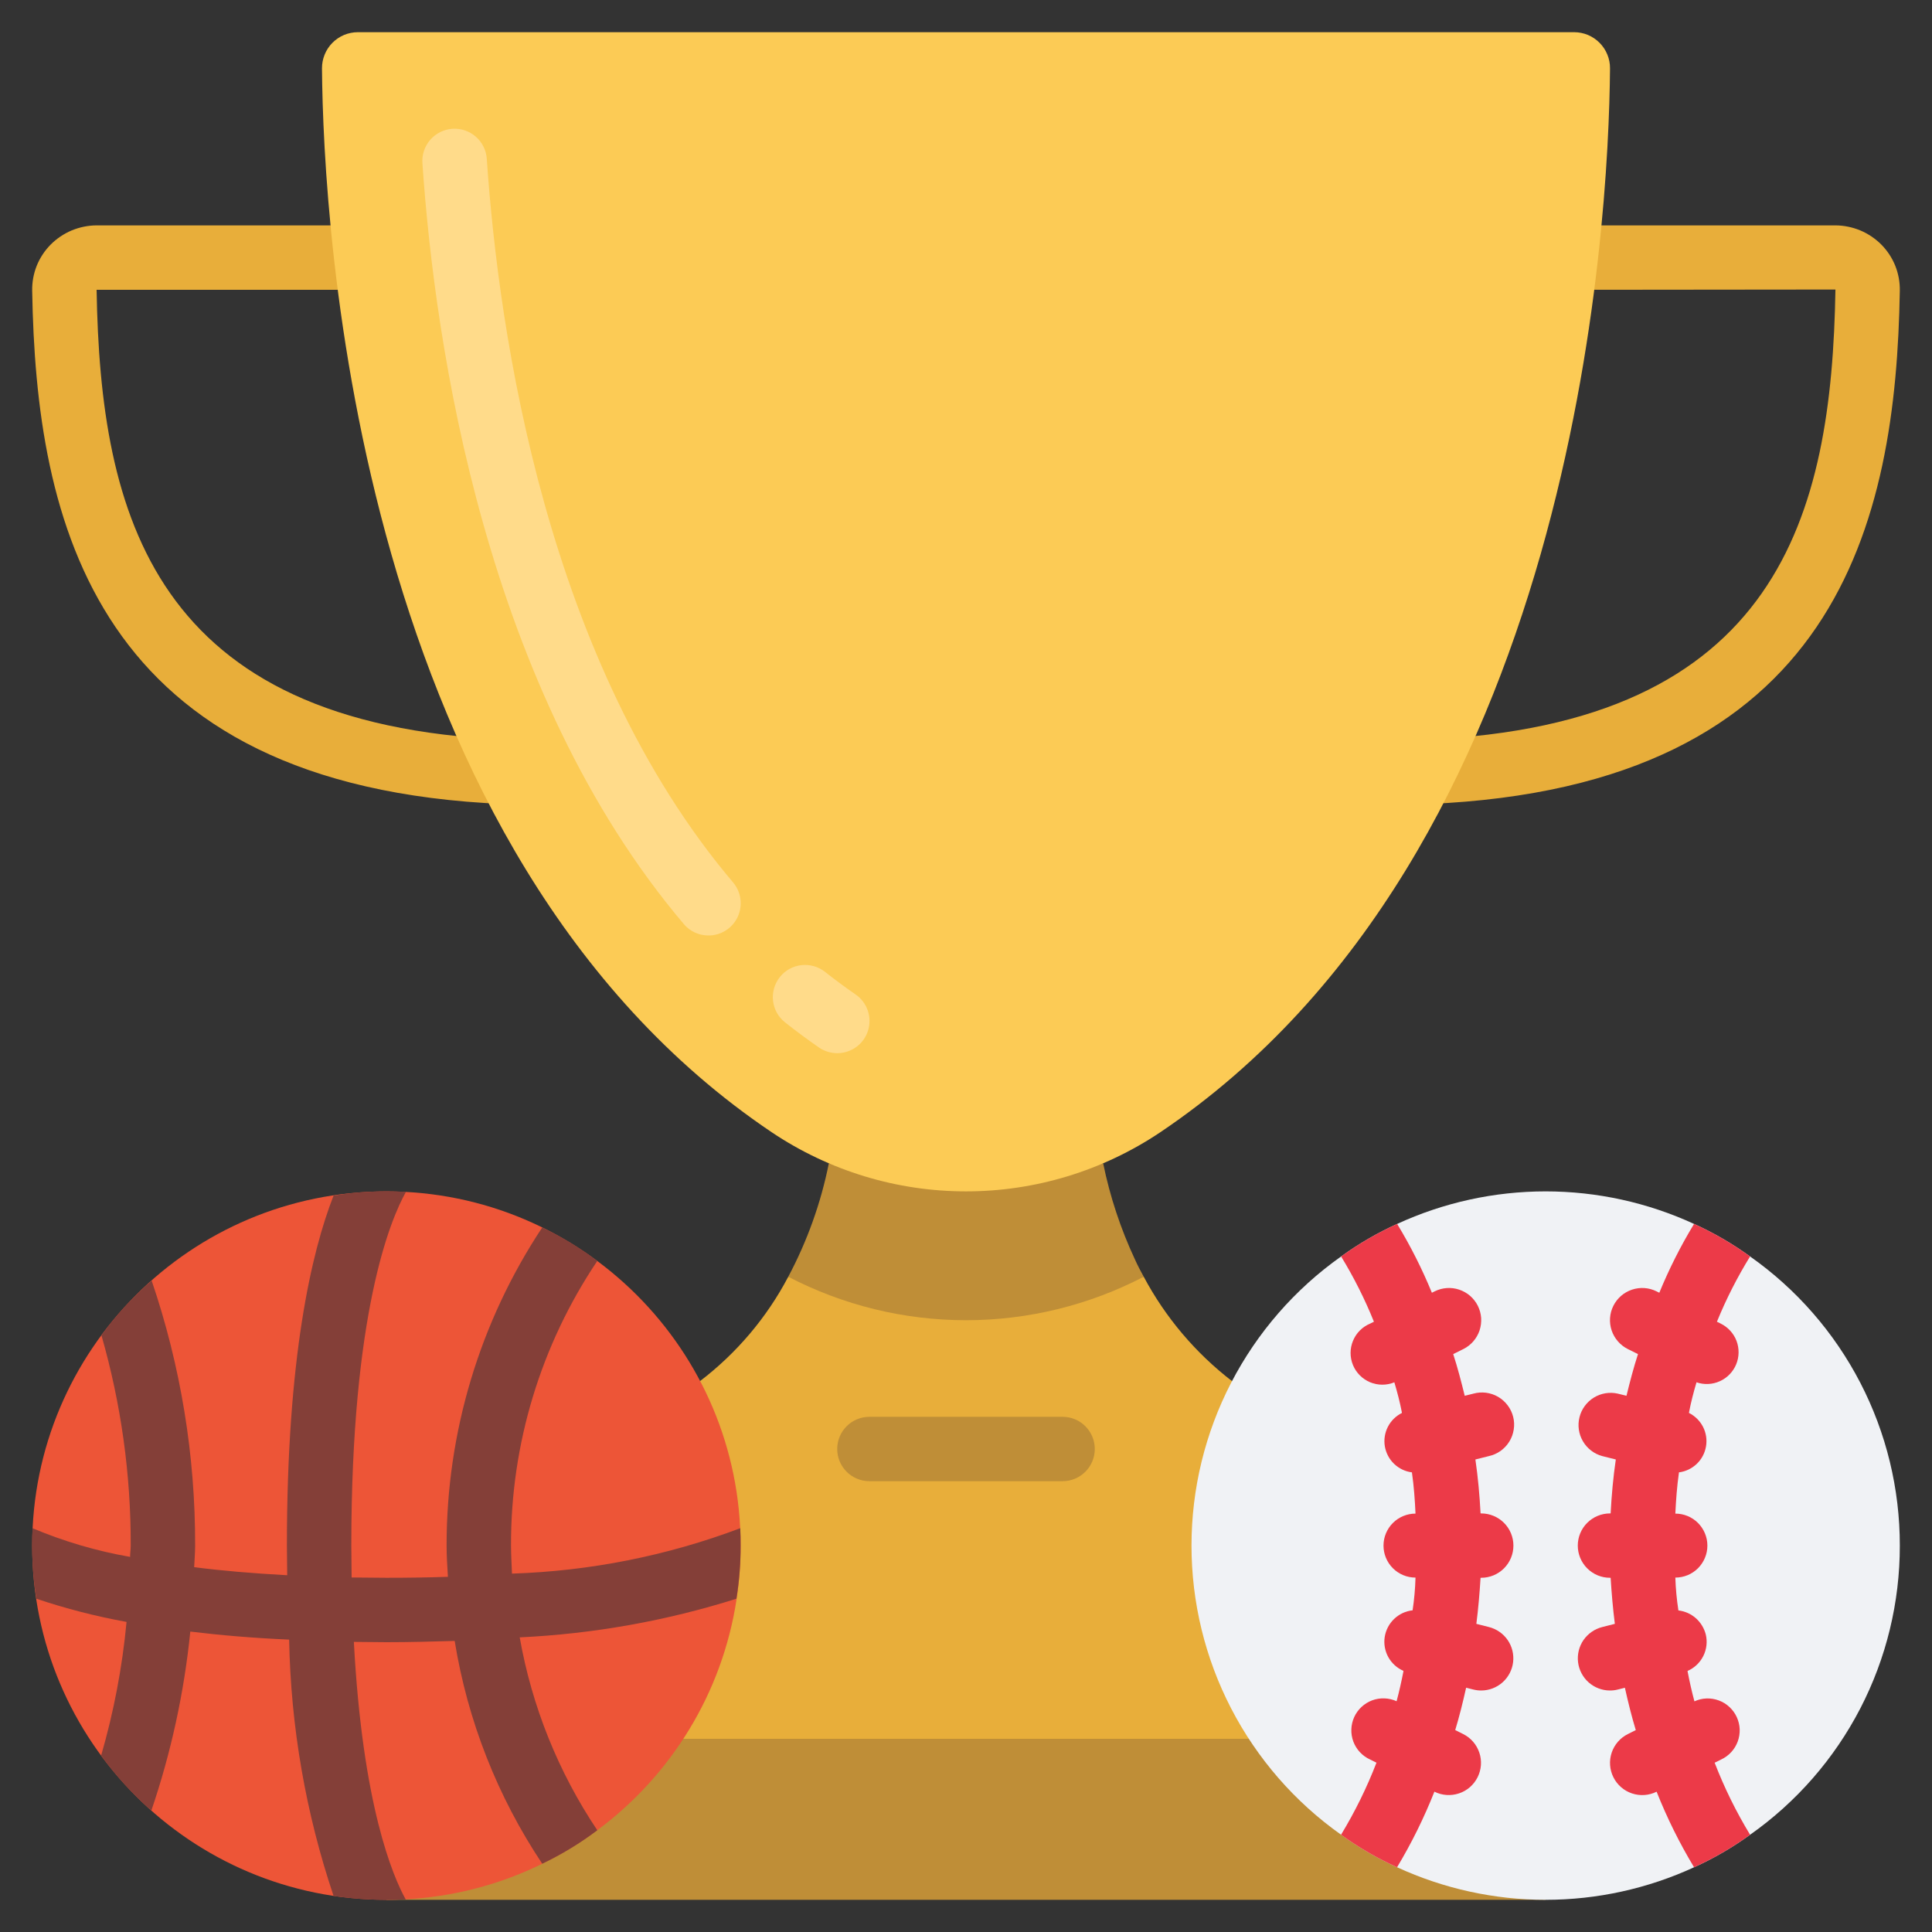 <svg width="50" height="50" viewBox="0 0 50 50" fill="none" xmlns="http://www.w3.org/2000/svg">
<rect x="0" y="0" width="50" height="50" fill="#333333" stroke="none"/>
<g clip-path="url(#clip0_1_4013)">
<path d="M13.083 20.808H13.047C2.412 20.361 0.933 13.473 0.833 7.522C0.829 7.302 0.869 7.083 0.95 6.879C1.032 6.675 1.154 6.49 1.308 6.333C1.464 6.176 1.65 6.05 1.854 5.964C2.059 5.879 2.278 5.834 2.5 5.833H9.475C9.696 5.833 9.908 5.921 10.064 6.077C10.22 6.234 10.308 6.446 10.308 6.667C10.308 6.888 10.22 7.1 10.064 7.256C9.908 7.412 9.696 7.5 9.475 7.5H2.5C2.597 13.316 3.951 18.758 13.118 19.142C13.339 19.147 13.55 19.239 13.703 19.399C13.856 19.558 13.939 19.772 13.935 19.993C13.93 20.214 13.838 20.424 13.678 20.577C13.519 20.73 13.305 20.814 13.084 20.809L13.083 20.808Z" fill="#E8AE3A"/>
<path d="M36.917 20.808C36.696 20.813 36.482 20.73 36.322 20.576C36.163 20.423 36.071 20.213 36.066 19.992C36.062 19.771 36.145 19.557 36.298 19.398C36.451 19.238 36.661 19.146 36.883 19.142C46.049 18.757 47.404 13.315 47.501 7.493L40.525 7.5C40.304 7.5 40.092 7.412 39.936 7.256C39.779 7.1 39.692 6.888 39.692 6.667C39.692 6.446 39.779 6.234 39.936 6.077C40.092 5.921 40.304 5.833 40.525 5.833H47.5C47.722 5.834 47.941 5.879 48.146 5.964C48.35 6.05 48.536 6.176 48.692 6.333C48.846 6.49 48.968 6.675 49.05 6.88C49.131 7.084 49.171 7.303 49.167 7.523C49.068 13.473 47.588 20.361 36.952 20.808L36.917 20.808Z" fill="#E8AE3A"/>
<path d="M29.6 33.042C30.16 34.094 30.939 35.014 31.883 35.742L32.5 45.833H17.5L18.117 35.742C19.065 35.019 19.845 34.097 20.4 33.042H29.6Z" fill="#E8AE3A"/>
<path d="M10 45H40V49.167H10V45Z" fill="#BF8E37"/>
<path d="M29.6 33.042C28.179 33.781 26.601 34.167 25 34.167C23.398 34.167 21.821 33.781 20.4 33.042C20.891 32.12 21.245 31.132 21.45 30.108H28.55C28.726 30.968 29.003 31.805 29.375 32.6C29.442 32.75 29.517 32.892 29.6 33.042Z" fill="#BF8E37"/>
<path d="M40.741 0.833C40.863 0.834 40.984 0.858 41.097 0.905C41.21 0.953 41.312 1.022 41.398 1.109C41.484 1.196 41.552 1.299 41.598 1.412C41.645 1.526 41.668 1.647 41.667 1.769C41.634 5.833 40.792 22.062 30.023 29.306C28.537 30.302 26.789 30.833 25 30.833C23.211 30.833 21.463 30.302 19.977 29.306C9.208 22.062 8.366 5.833 8.333 1.769C8.332 1.647 8.356 1.526 8.402 1.412C8.448 1.299 8.516 1.196 8.602 1.109C8.688 1.022 8.79 0.953 8.903 0.905C9.016 0.858 9.137 0.834 9.259 0.833H40.741Z" fill="#FCCB55"/>
<path d="M10 49.167C15.063 49.167 19.167 45.063 19.167 40C19.167 34.937 15.063 30.833 10 30.833C4.937 30.833 0.833 34.937 0.833 40C0.833 45.063 4.937 49.167 10 49.167Z" fill="#ED5537"/>
<path d="M49.167 40C49.169 41.467 48.818 42.913 48.144 44.215C47.469 45.518 46.491 46.639 45.292 47.483C44.838 47.812 44.352 48.094 43.842 48.325C42.637 48.88 41.326 49.167 40 49.167C38.674 49.167 37.363 48.88 36.158 48.325C35.648 48.094 35.162 47.812 34.708 47.483C33.511 46.637 32.535 45.515 31.861 44.213C31.187 42.911 30.836 41.466 30.836 40C30.836 38.534 31.187 37.089 31.861 35.787C32.535 34.485 33.511 33.363 34.708 32.517C35.162 32.188 35.648 31.906 36.158 31.675C37.363 31.12 38.674 30.833 40 30.833C41.326 30.833 42.637 31.12 43.842 31.675C44.352 31.906 44.838 32.188 45.292 32.517C46.491 33.361 47.469 34.482 48.144 35.785C48.818 37.087 49.169 38.533 49.167 40Z" fill="#F0F2F5"/>
<path d="M18.333 24.21C18.212 24.21 18.092 24.184 17.982 24.133C17.872 24.082 17.775 24.008 17.697 23.915C12.569 17.862 11.258 8.979 10.932 4.223C10.917 4.002 10.99 3.784 11.136 3.617C11.281 3.451 11.487 3.348 11.708 3.333C11.929 3.318 12.147 3.392 12.314 3.537C12.481 3.683 12.583 3.889 12.598 4.11C12.909 8.663 14.152 17.148 18.972 22.837C19.075 22.959 19.141 23.107 19.162 23.265C19.183 23.423 19.159 23.584 19.092 23.728C19.025 23.872 18.918 23.995 18.783 24.08C18.649 24.166 18.493 24.211 18.333 24.21Z" fill="#FFDB8A"/>
<path d="M21.667 27.256C21.497 27.256 21.332 27.204 21.193 27.108C20.892 26.899 20.6 26.683 20.317 26.459C20.143 26.322 20.032 26.122 20.006 25.902C19.981 25.682 20.044 25.462 20.181 25.288C20.318 25.115 20.518 25.003 20.738 24.978C20.958 24.953 21.178 25.015 21.352 25.152C21.608 25.355 21.871 25.549 22.142 25.736C22.288 25.837 22.399 25.982 22.457 26.15C22.515 26.319 22.518 26.501 22.465 26.671C22.412 26.841 22.306 26.99 22.162 27.095C22.018 27.2 21.845 27.256 21.667 27.256Z" fill="#FFDB8A"/>
<path d="M38.535 42.108L38.208 42.025C38.258 41.633 38.292 41.233 38.317 40.833H38.333C38.554 40.833 38.766 40.746 38.923 40.589C39.079 40.433 39.167 40.221 39.167 40C39.167 39.779 39.079 39.567 38.923 39.411C38.766 39.255 38.554 39.167 38.333 39.167H38.317C38.292 38.693 38.25 38.228 38.183 37.771L38.535 37.683C38.643 37.659 38.746 37.613 38.836 37.549C38.926 37.484 39.003 37.402 39.061 37.308C39.12 37.213 39.158 37.108 39.175 36.998C39.193 36.889 39.188 36.776 39.161 36.669C39.134 36.561 39.086 36.46 39.019 36.371C38.952 36.282 38.869 36.207 38.773 36.151C38.677 36.095 38.571 36.059 38.461 36.044C38.351 36.03 38.239 36.037 38.132 36.067L37.907 36.123C37.817 35.758 37.725 35.401 37.609 35.044L37.873 34.913C37.971 34.864 38.058 34.796 38.13 34.713C38.201 34.631 38.256 34.535 38.291 34.431C38.325 34.327 38.339 34.217 38.332 34.108C38.324 33.999 38.295 33.892 38.246 33.794C38.197 33.696 38.129 33.609 38.047 33.537C37.964 33.465 37.868 33.411 37.764 33.376C37.66 33.341 37.55 33.327 37.441 33.335C37.332 33.343 37.225 33.372 37.127 33.421L37.057 33.456C36.804 32.84 36.504 32.244 36.158 31.675C35.648 31.906 35.162 32.188 34.708 32.517C35.037 33.056 35.321 33.62 35.557 34.206L35.461 34.254C35.259 34.337 35.099 34.497 35.016 34.699C34.932 34.9 34.932 35.126 35.015 35.328C35.098 35.529 35.258 35.689 35.459 35.773C35.661 35.856 35.887 35.857 36.088 35.773V35.783C36.163 36.033 36.23 36.292 36.28 36.55V36.568C36.123 36.646 35.996 36.773 35.917 36.928C35.838 37.084 35.811 37.261 35.84 37.434C35.87 37.606 35.954 37.765 36.08 37.885C36.206 38.006 36.368 38.083 36.542 38.105V38.117C36.592 38.467 36.617 38.817 36.633 39.167V39.172C36.414 39.172 36.203 39.259 36.048 39.414C35.892 39.57 35.805 39.78 35.805 40C35.805 40.22 35.892 40.43 36.048 40.586C36.203 40.741 36.414 40.828 36.633 40.828V40.833C36.625 41.115 36.6 41.396 36.558 41.675C36.379 41.694 36.21 41.773 36.08 41.898C35.949 42.023 35.864 42.188 35.836 42.366C35.809 42.545 35.842 42.728 35.929 42.886C36.017 43.044 36.154 43.169 36.32 43.241V43.256C36.27 43.514 36.212 43.773 36.145 44.023V44.028C36.046 43.983 35.939 43.958 35.831 43.954C35.722 43.95 35.613 43.967 35.511 44.005C35.409 44.043 35.316 44.101 35.236 44.175C35.157 44.249 35.092 44.338 35.047 44.437C35.002 44.536 34.977 44.643 34.973 44.752C34.969 44.86 34.986 44.969 35.024 45.071C35.062 45.173 35.12 45.266 35.194 45.346C35.268 45.425 35.357 45.49 35.456 45.535L35.623 45.618C35.373 46.266 35.066 46.889 34.706 47.483C35.16 47.811 35.645 48.093 36.156 48.324C36.531 47.7 36.854 47.046 37.122 46.368C37.319 46.467 37.548 46.483 37.758 46.413C37.862 46.379 37.958 46.324 38.041 46.252C38.123 46.18 38.191 46.093 38.24 45.995C38.289 45.897 38.318 45.791 38.326 45.681C38.334 45.572 38.32 45.462 38.285 45.359C38.25 45.255 38.196 45.159 38.124 45.076C38.052 44.993 37.965 44.926 37.867 44.877L37.661 44.774C37.769 44.418 37.86 44.052 37.943 43.678L38.126 43.724C38.194 43.741 38.263 43.75 38.333 43.75C38.536 43.75 38.733 43.675 38.885 43.54C39.037 43.405 39.134 43.22 39.159 43.018C39.183 42.816 39.134 42.612 39.019 42.445C38.904 42.278 38.732 42.158 38.535 42.108Z" fill="#EC3A48"/>
<path d="M44.539 45.538C44.638 45.492 44.727 45.428 44.801 45.348C44.875 45.269 44.933 45.175 44.971 45.073C45.009 44.971 45.026 44.863 45.023 44.754C45.019 44.645 44.993 44.539 44.948 44.44C44.903 44.341 44.838 44.252 44.759 44.178C44.679 44.103 44.586 44.046 44.484 44.008C44.382 43.97 44.273 43.952 44.164 43.956C44.056 43.96 43.949 43.986 43.85 44.031V44.025C43.783 43.775 43.725 43.517 43.675 43.258V43.243C43.852 43.166 43.996 43.029 44.082 42.856C44.168 42.684 44.19 42.486 44.145 42.298C44.103 42.136 44.013 41.989 43.887 41.878C43.761 41.767 43.604 41.697 43.437 41.678C43.394 41.398 43.367 41.116 43.358 40.833V40.828C43.578 40.828 43.789 40.741 43.944 40.586C44.099 40.43 44.187 40.22 44.187 40C44.187 39.78 44.099 39.57 43.944 39.414C43.789 39.259 43.578 39.172 43.358 39.172V39.167C43.375 38.817 43.4 38.467 43.45 38.117V38.105C43.623 38.083 43.785 38.006 43.912 37.885C44.038 37.765 44.122 37.606 44.151 37.434C44.181 37.261 44.154 37.084 44.075 36.928C43.995 36.773 43.868 36.646 43.712 36.568V36.55C43.762 36.292 43.828 36.033 43.903 35.783V35.773C44.102 35.842 44.319 35.832 44.51 35.745C44.701 35.659 44.852 35.503 44.932 35.309C45.012 35.115 45.015 34.898 44.941 34.702C44.866 34.506 44.719 34.346 44.531 34.254L44.434 34.206C44.673 33.62 44.96 33.055 45.292 32.517C44.838 32.188 44.352 31.906 43.842 31.675C43.496 32.244 43.196 32.84 42.943 33.456L42.873 33.421C42.675 33.322 42.446 33.306 42.236 33.376C42.026 33.446 41.853 33.596 41.754 33.794C41.655 33.992 41.639 34.221 41.709 34.431C41.779 34.64 41.93 34.814 42.127 34.913L42.391 35.044C42.275 35.401 42.183 35.758 42.093 36.123L41.868 36.067C41.656 36.019 41.433 36.056 41.248 36.17C41.063 36.285 40.929 36.467 40.877 36.678C40.824 36.889 40.856 37.113 40.966 37.3C41.076 37.488 41.255 37.626 41.465 37.683L41.817 37.771C41.75 38.228 41.708 38.693 41.683 39.167H41.667C41.446 39.167 41.234 39.255 41.077 39.411C40.921 39.567 40.833 39.779 40.833 40C40.833 40.221 40.921 40.433 41.077 40.589C41.234 40.746 41.446 40.833 41.667 40.833H41.683C41.708 41.233 41.742 41.633 41.792 42.025L41.465 42.108C41.268 42.158 41.096 42.278 40.98 42.445C40.865 42.613 40.816 42.817 40.84 43.018C40.865 43.22 40.963 43.406 41.115 43.541C41.267 43.675 41.463 43.75 41.667 43.75C41.735 43.75 41.803 43.742 41.869 43.725L42.052 43.679C42.135 44.053 42.226 44.418 42.334 44.775L42.128 44.878C41.931 44.976 41.78 45.15 41.71 45.359C41.64 45.569 41.656 45.798 41.755 45.996C41.854 46.194 42.027 46.344 42.237 46.414C42.447 46.484 42.675 46.468 42.873 46.369C43.142 47.047 43.466 47.701 43.842 48.325C44.352 48.094 44.838 47.812 45.292 47.483C44.932 46.89 44.625 46.267 44.375 45.619L44.539 45.538Z" fill="#EC3A48"/>
<path d="M27.5 38.333H22.5C22.279 38.333 22.067 38.245 21.911 38.089C21.755 37.933 21.667 37.721 21.667 37.5C21.667 37.279 21.755 37.067 21.911 36.911C22.067 36.754 22.279 36.667 22.5 36.667H27.5C27.721 36.667 27.933 36.754 28.089 36.911C28.245 37.067 28.333 37.279 28.333 37.5C28.333 37.721 28.245 37.933 28.089 38.089C27.933 38.245 27.721 38.333 27.5 38.333Z" fill="#BF8E37"/>
<path d="M19.058 41.375C17.24 41.949 15.355 42.285 13.45 42.375C13.765 44.16 14.449 45.861 15.458 47.367C15.014 47.703 14.536 47.993 14.033 48.233C12.874 46.495 12.101 44.529 11.767 42.467C11.208 42.483 10.625 42.5 10 42.5C9.708 42.5 9.433 42.492 9.158 42.492C9.383 46.725 10.167 48.558 10.5 49.158C10.333 49.158 10.167 49.167 10 49.167C9.543 49.167 9.086 49.134 8.633 49.067C7.913 46.927 7.525 44.69 7.483 42.433C6.533 42.392 5.683 42.317 4.925 42.225C4.766 43.803 4.427 45.357 3.917 46.858C3.432 46.432 2.996 45.955 2.617 45.433C2.945 44.304 3.165 43.146 3.275 41.975C2.484 41.832 1.704 41.631 0.942 41.375C0.868 40.92 0.831 40.461 0.833 40C0.833 39.85 0.833 39.7 0.842 39.55C1.653 39.892 2.5 40.141 3.367 40.292C3.367 40.2 3.383 40.1 3.383 40C3.388 38.159 3.133 36.327 2.625 34.558C3.003 34.038 3.439 33.563 3.925 33.142C4.676 35.35 5.056 37.667 5.05 40C5.05 40.183 5.033 40.375 5.025 40.558C5.733 40.65 6.525 40.717 7.433 40.767C7.433 40.508 7.425 40.267 7.425 40C7.425 35.142 8.058 32.408 8.633 30.942C9.085 30.868 9.542 30.831 10 30.833C10.167 30.833 10.342 30.842 10.508 30.842C10.1 31.567 9.092 33.983 9.092 40C9.092 40.283 9.1 40.55 9.1 40.825C9.4 40.825 9.683 40.833 10 40.833C10.567 40.833 11.083 40.825 11.592 40.808C11.575 40.542 11.558 40.267 11.558 40C11.555 37.072 12.416 34.208 14.033 31.767C14.536 32.007 15.014 32.297 15.458 32.633C13.995 34.811 13.217 37.377 13.225 40C13.225 40.242 13.242 40.483 13.25 40.725C15.271 40.66 17.267 40.263 19.158 39.55C19.167 39.7 19.167 39.85 19.167 40C19.169 40.461 19.132 40.92 19.058 41.375Z" fill="#843F38"/>
</g>
<defs>
<clipPath id="clip0_1_4013">
<rect width="50" height="50" fill="white"/>
</clipPath>
</defs>
</svg>
